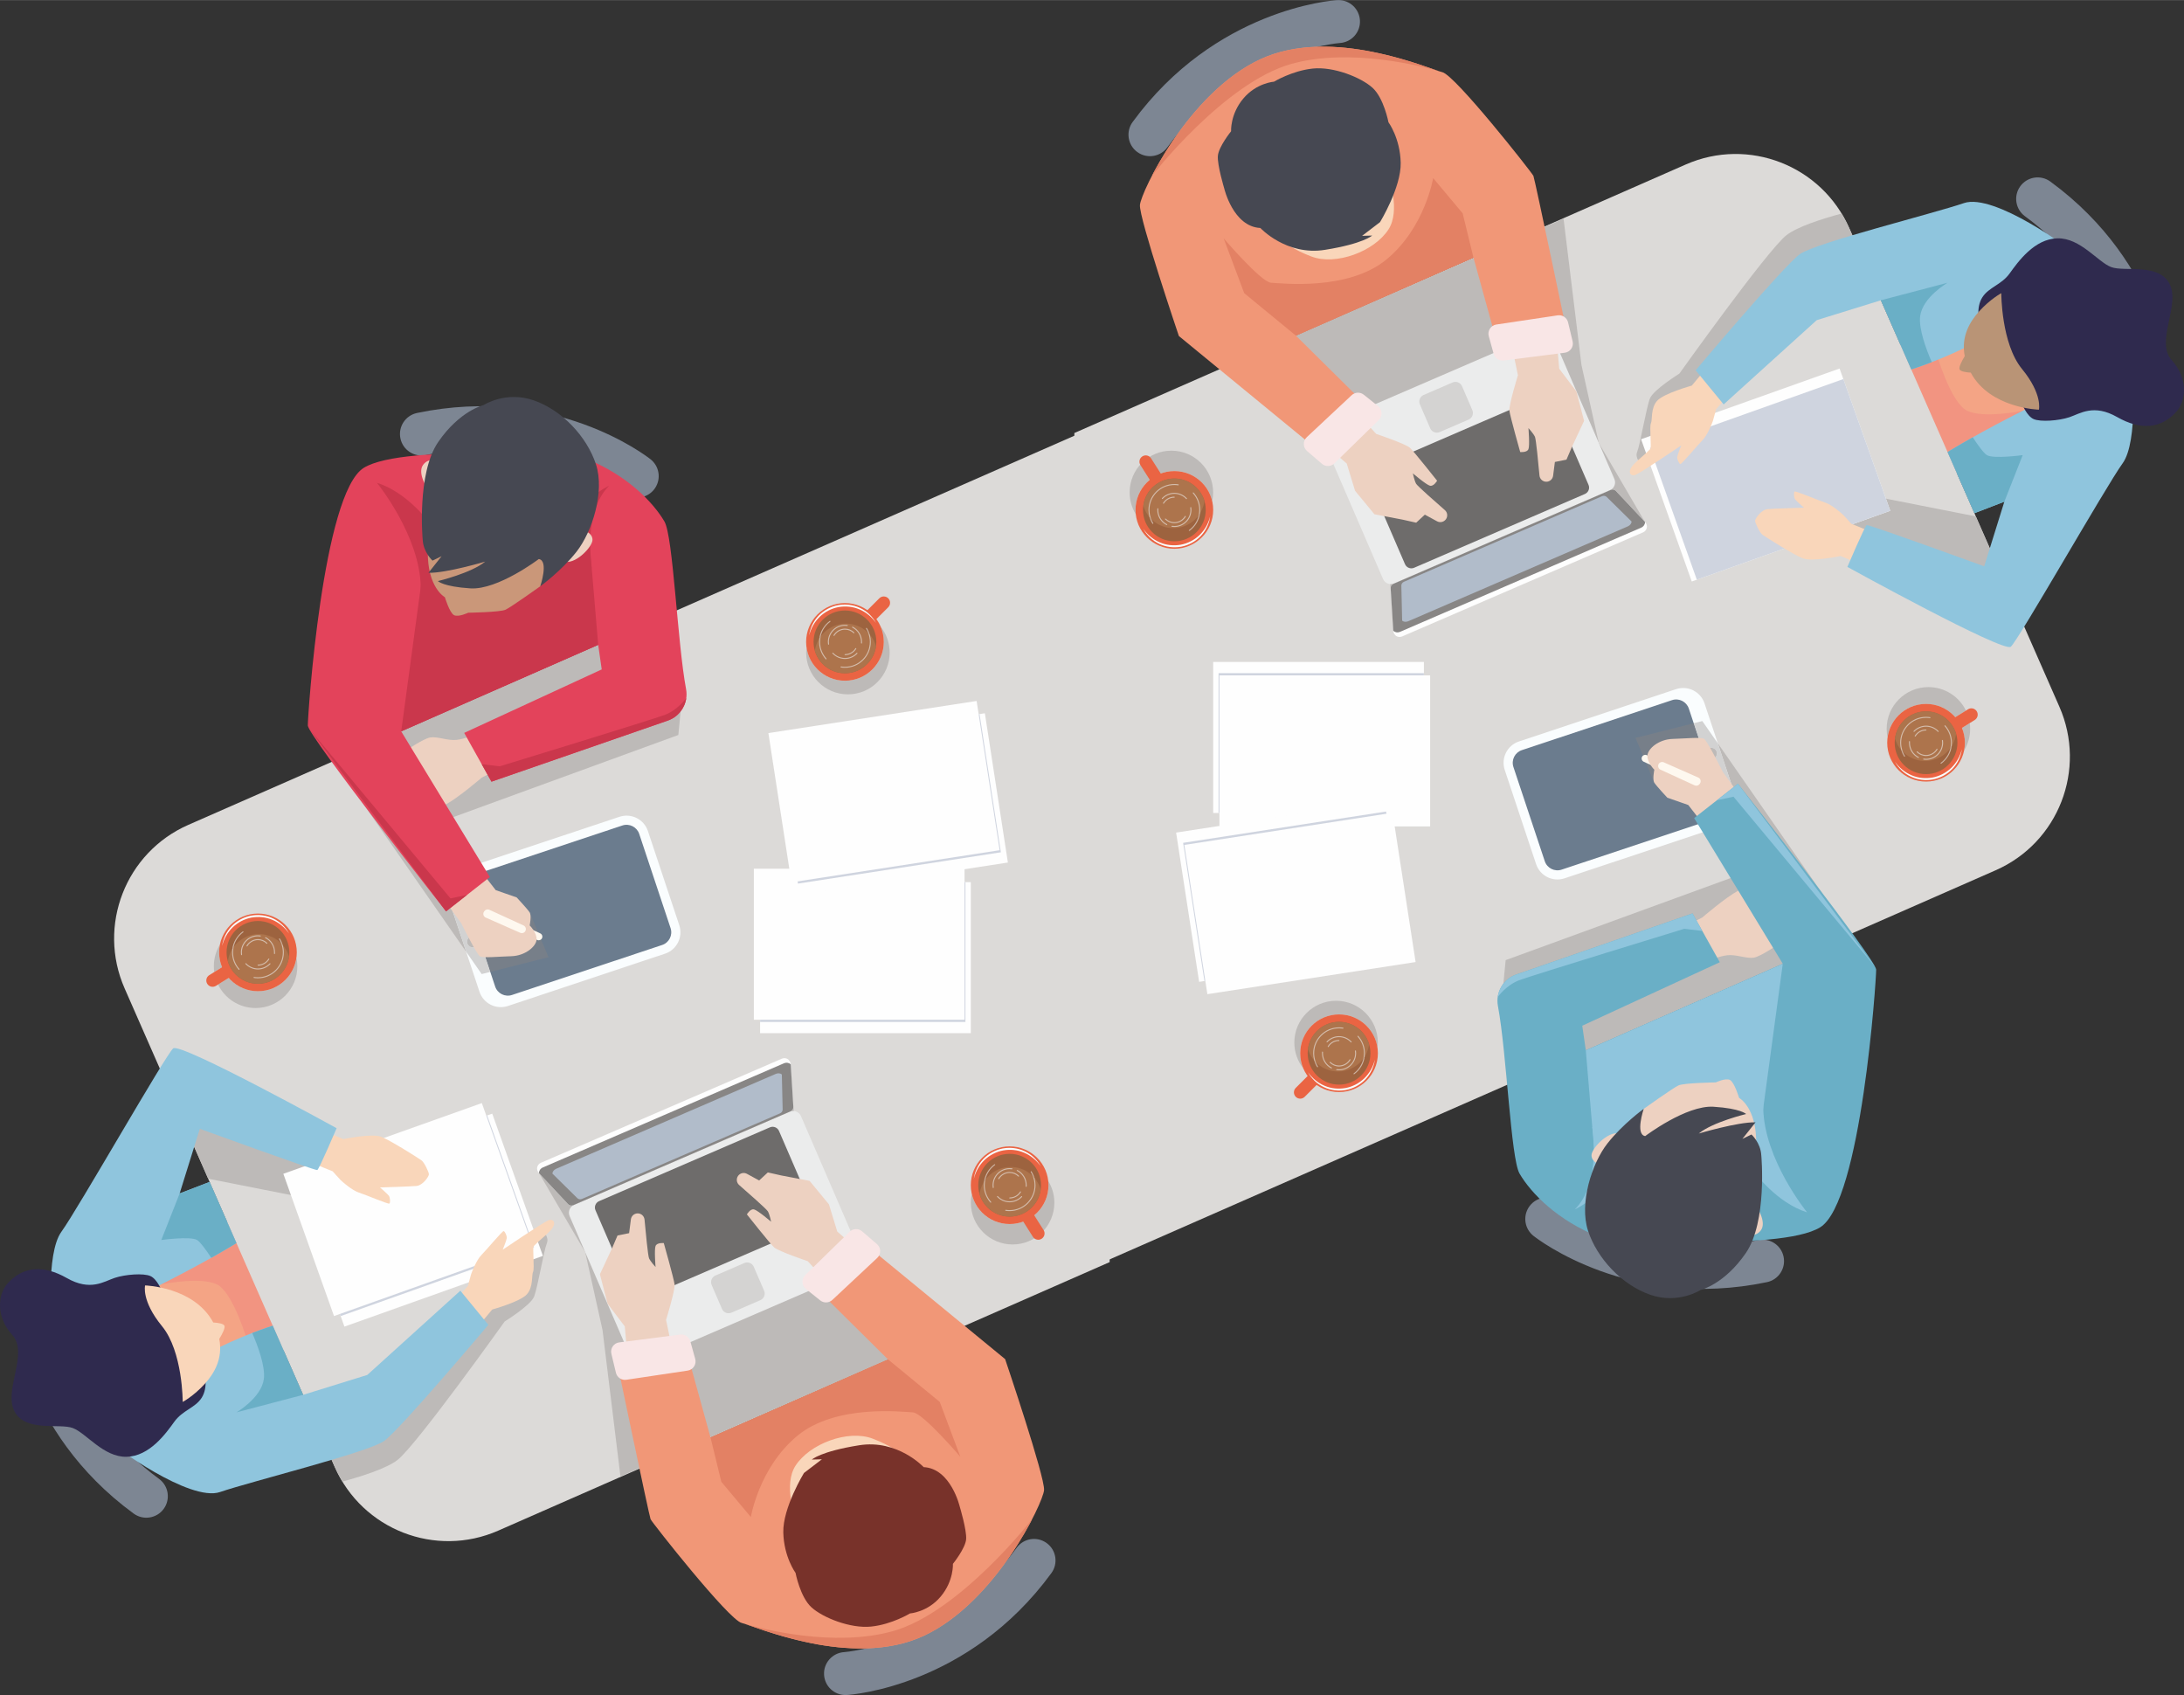 <?xml version="1.0" encoding="UTF-8"?>
<!DOCTYPE svg PUBLIC "-//W3C//DTD SVG 1.1//EN" "http://www.w3.org/Graphics/SVG/1.1/DTD/svg11.dtd">
<!-- Creator: CorelDRAW -->
<svg xmlns="http://www.w3.org/2000/svg" xml:space="preserve" width="1938px" height="1504px" style="shape-rendering:geometricPrecision; text-rendering:geometricPrecision; image-rendering:optimizeQuality; fill-rule:evenodd; clip-rule:evenodd"
viewBox="0 0 1938 1503.86"
 xmlns:xlink="http://www.w3.org/1999/xlink">
 <rect x="0" y="0" width="1938" height="1503.86" fill="#333333" stroke="none"/>
 <defs>
  <style type="text/css">
   <![CDATA[
    .fil25 {fill:#2F2A4E;fill-rule:nonzero}
    .fil24 {fill:#464852;fill-rule:nonzero}
    .fil26 {fill:#6AAFC6;fill-rule:nonzero}
    .fil14 {fill:#6B7C8E;fill-rule:nonzero}
    .fil6 {fill:#6E6C6B;fill-rule:nonzero}
    .fil16 {fill:#777F89;fill-rule:nonzero}
    .fil27 {fill:#78322A;fill-rule:nonzero}
    .fil0 {fill:#7D8693;fill-rule:nonzero}
    .fil9 {fill:#888685;fill-rule:nonzero}
    .fil19 {fill:#8FC5DD;fill-rule:nonzero}
    .fil30 {fill:#9D633F;fill-rule:nonzero}
    .fil31 {fill:#AD744C;fill-rule:nonzero}
    .fil10 {fill:#B1BCCA;fill-rule:nonzero}
    .fil4 {fill:#BDBAB8;fill-rule:nonzero}
    .fil22 {fill:#CA374C;fill-rule:nonzero}
    .fil32 {fill:#CEB5A4;fill-rule:nonzero}
    .fil12 {fill:#CFD4DF;fill-rule:nonzero}
    .fil17 {fill:#D2D2D2;fill-rule:nonzero}
    .fil33 {fill:#D4BDAC;fill-rule:nonzero}
    .fil7 {fill:#D4D3D2;fill-rule:nonzero}
    .fil3 {fill:#DCDAD8;fill-rule:nonzero}
    .fil21 {fill:#E3435B;fill-rule:nonzero}
    .fil28 {fill:#E38164;fill-rule:nonzero}
    .fil29 {fill:#EA6443;fill-rule:nonzero}
    .fil5 {fill:#EBECEC;fill-rule:nonzero}
    .fil11 {fill:#EDD1C1;fill-rule:nonzero}
    .fil20 {fill:#F19777;fill-rule:nonzero}
    .fil2 {fill:#F29481;fill-rule:nonzero}
    .fil1 {fill:#F4A485;fill-rule:nonzero}
    .fil13 {fill:#F9D6BA;fill-rule:nonzero}
    .fil34 {fill:#F9E6E6;fill-rule:nonzero}
    .fil15 {fill:#FAFDFE;fill-rule:nonzero}
    .fil18 {fill:#FEF8EF;fill-rule:nonzero}
    .fil8 {fill:#FEFEFE;fill-rule:nonzero}
    .fil35 {fill:#B99476;fill-rule:nonzero}
    .fil23 {fill:#CA9779;fill-rule:nonzero}
   ]]>
  </style>
 </defs>
 <g id="Layer_x0020_1">
  <path class="fil0" d="M750.262 1503.86c-9.993,0 -18.385,-7.776 -19.015,-17.881 -0.653,-10.489 7.309,-19.526 17.79,-20.21 0.546,-0.041 23.284,-1.808 53.323,-14.08 40.09,-16.381 73.672,-42.799 99.807,-78.522 6.217,-8.496 18.151,-10.346 26.647,-4.125 8.501,6.217 10.346,18.146 4.129,26.642 -73.387,100.306 -177.102,107.866 -181.481,108.14 -0.405,0.021 -0.804,0.034 -1.2,0.034z"/>
  <path class="fil0" d="M10.427 1160.15c0,-9.988 7.776,-18.384 17.879,-19.009 10.492,-0.659 19.531,7.3 20.215,17.784 0.041,0.546 1.804,23.284 14.076,53.324 16.379,40.09 42.797,73.671 78.521,99.807 8.501,6.217 10.346,18.151 4.129,26.651 -6.217,8.496 -18.151,10.342 -26.647,4.126 -100.306,-73.388 -107.865,-177.098 -108.136,-181.482 -0.025,-0.404 -0.037,-0.8 -0.037,-1.2z"/>
  <path class="fil0" d="M578.219 408.225c7.421,6.683 8.455,18.08 2.158,26.009 -6.538,8.234 -18.497,9.622 -26.743,3.117 -0.433,-0.338 -18.509,-14.243 -49.045,-25.226 -40.753,-14.659 -83.384,-17.505 -126.708,-8.451 -10.308,2.151 -20.413,-4.458 -22.564,-14.767 -2.153,-10.309 4.455,-20.41 14.764,-22.564 121.662,-25.414 203.779,38.377 207.216,41.102l0.921 0.78z"/>
  <polygon class="fil1" points="107.783,1144.23 217.618,1086.62 258.984,1195.46 150.156,1233.86 "/>
  <path class="fil2" d="M143.134 1139.48c0,0 34.561,-7.125 49.257,0 14.701,7.121 27.26,50.815 27.26,50.815l72.446 5.168 -65.546 -123.141 -67.924 32.176 -15.493 34.982z"/>
  <path class="fil3" d="M167.124 731.789c-55.678,24.451 -80.993,89.41 -56.545,145.088l186.448 424.571c24.451,55.673 89.41,80.992 145.083,56.54l542.549 -238.252 0 -746.955 -817.535 359.008z"/>
  <path class="fil4" d="M898.545 1104.08c-20.459,0 -37.047,-16.588 -37.047,-37.047 0,-2.68 0.287,-5.293 0.824,-7.813 3.505,15.322 17.213,26.748 33.594,26.748 19.035,0 34.464,-15.426 34.464,-34.456 0,-1.279 -0.071,-2.542 -0.208,-3.784 3.442,5.621 5.425,12.235 5.425,19.306 0,20.459 -16.592,37.047 -37.052,37.047z"/>
  <path class="fil4" d="M752.407 615.987c-20.459,0 -37.047,-16.585 -37.047,-37.049 0,-1.587 0.1,-3.15 0.292,-4.683 2.346,16.751 16.735,29.644 34.131,29.644 19.026,0 34.456,-15.426 34.456,-34.461 0,-4.746 -0.958,-9.271 -2.695,-13.389 4.959,6.3 7.913,14.251 7.913,22.889 0,20.464 -16.585,37.049 -37.049,37.049z"/>
  <path class="fil4" d="M226.806 894.303c-14.646,0 -27.31,-8.501 -33.322,-20.838l9.454 -5.872c6.317,7.23 15.606,11.796 25.96,11.796 17.464,0 31.894,-12.988 34.156,-29.831 0.521,2.483 0.801,5.059 0.801,7.697 0,20.459 -16.588,37.047 -37.049,37.047zm-36.698 -31.927c-0.234,-1.67 -0.354,-3.383 -0.354,-5.12 0,-7.042 1.967,-13.623 5.376,-19.231 -0.45,2.234 -0.692,4.542 -0.692,6.905 0,4.654 0.926,9.096 2.596,13.146l-6.925 4.299z"/>
  <path class="fil4" d="M303.832 1314.46c-2.509,-4.134 -4.804,-8.463 -6.805,-13.013l0 0 -21.509 -48.974 23.189 5.35 148.313 -128.698 35.348 -36.149c0,0 5.163,4.762 2.784,10.326 -2.384,5.562 -8.138,39.365 -11.218,47.09 -3.083,7.73 -26.123,22.031 -26.123,22.031 0,0 -77.855,109.235 -94.938,122.74 -9.51,7.522 -31.452,14.546 -49.041,19.297z"/>
  <path class="fil4" d="M345.588 1073.22c-10.972,0 -39.986,-3.612 -39.986,-3.612l-120.861 -23.856 -21.047 -47.932 3.671 -12.154 72.013 15.688 115.878 33.248 20.656 8.725 -1.587 12.314 -12.351 5.562c0,0 -5.921,11.138 -13.867,11.922 -0.663,0.067 -1.513,0.096 -2.517,0.096z"/>
  <path class="fil4" d="M550.558 1309.86l-15.888 -129.766 -15.359 -69.121 -42.752 -73.217 223.517 -97.264c0,0 1.609,2.596 1.696,4.842 0.092,2.247 2.217,36.615 2.217,36.615l8.071 74.947 42.673 69.083 65.087 66.136 -269.262 117.745z"/>
  <path class="fil5" d="M700.784 986.283l-191.357 82.668c-3.851,1.667 -5.621,6.134 -3.959,9.983l54.537 126.246c1.662,3.849 6.134,5.621 9.98,3.958l191.357 -82.663c3.851,-1.663 5.626,-6.134 3.958,-9.984l-54.532 -126.245c-1.667,-3.849 -6.133,-5.621 -9.983,-3.963z"/>
  <path class="fil6" d="M683.174 1000.17l-151.567 65.475c-3.117,1.35 -4.55,4.976 -3.205,8.092l32.773 75.871c1.347,3.117 4.972,4.555 8.092,3.205l151.563 -65.475c3.121,-1.345 4.555,-4.967 3.208,-8.087l-32.773 -75.868c-1.35,-3.121 -4.97,-4.558 -8.092,-3.213z"/>
  <path class="fil7" d="M660.478 1120.56l-25.66 11.084c-3.234,1.396 -4.729,5.159 -3.33,8.392l9.167 21.23c1.4,3.234 5.158,4.726 8.396,3.325l25.661 -11.083c3.241,-1.401 4.729,-5.155 3.329,-8.392l-9.167 -21.227c-1.4,-3.238 -5.155,-4.729 -8.396,-3.33z"/>
  <path class="fil8" d="M693.813 939.239l-106.931 46.19 -106.931 46.194c-3.567,1.541 -4.529,6.159 -1.866,8.992l25.993 27.697c1.184,1.259 3.03,1.642 4.609,0.954l96.423 -41.648 96.418 -41.653c1.583,-0.683 2.567,-2.291 2.463,-4.012l-2.346 -37.911c-0.239,-3.879 -4.259,-6.346 -7.83,-4.804z"/>
  <path class="fil9" d="M703.989 981.954l-2.338 -37.731c-1.467,-1.358 -3.821,-1.833 -6.059,-0.867l-106.931 46.194 -106.93 46.194c-2.234,0.966 -3.505,3 -3.526,5.005l25.872 27.564c1.184,1.259 3.03,1.642 4.609,0.954l96.423 -41.648 96.418 -41.653c1.583,-0.683 2.567,-2.291 2.463,-4.012z"/>
  <path class="fil10" d="M694.496 984.358l-0.721 -31.122c-1.266,-1.076 -3.355,-1.38 -5.392,-0.496l-97.438 42.09 -97.44 42.093c-2.038,0.88 -3.251,2.613 -3.338,4.268l22.165 21.855c1.016,1 2.649,1.25 4.095,0.625l87.86 -37.956 87.854 -37.949c1.446,-0.625 2.388,-1.991 2.354,-3.409z"/>
  <path class="fil11" d="M599.72 1212.67l-8.679 -41.669c0,0 8.175,-26.459 7.558,-31.502 -0.625,-5.041 -9.571,-36.644 -9.571,-36.644 0,0 -6.022,-0.641 -7.304,2.571 -1.287,3.216 0,18.684 0,18.684 0,0 -4.5,-4.863 -5.788,-7.759 -0.971,-2.188 -3.051,-23.901 -4.005,-34.322 -0.287,-3.137 -2.916,-5.529 -6.066,-5.529 -3.063,0 -5.646,2.275 -6.038,5.313l-1.571 12.238 -10.283 2.054 -4.822 11.251 -10.822 23.143 6.813 26.118 15.26 20.164 3.213 35.89 42.106 0z"/>
  <path class="fil11" d="M745.503 1150.39l-28.689 -31.443c0,0 -26.235,-8.872 -29.956,-12.33 -3.721,-3.454 -24.093,-29.214 -24.093,-29.214 0,0 3.005,-5.259 6.363,-4.418 3.359,0.842 15.139,10.942 15.139,10.942 0,0 -1.3,-6.496 -2.893,-9.23 -1.204,-2.071 -17.584,-16.476 -25.472,-23.351 -2.379,-2.072 -2.775,-5.605 -0.933,-8.155 1.795,-2.484 5.155,-3.251 7.85,-1.784l10.83 5.896 7.692 -7.134 11.943 2.684 25.098 4.787 17.18 20.818 7.405 24.181 27.197 23.626 -24.659 34.123z"/>
  <polygon class="fil8" points="481.755,1114.23 305.628,1176.96 260.67,1050.73 436.798,988.004 "/>
  <polygon class="fil12" points="473.933,1106.48 432.302,989.6 260.67,1050.73 302.294,1167.61 "/>
  <polygon class="fil8" points="472.517,1104.87 296.39,1167.6 251.432,1041.37 427.559,978.641 "/>
  <path class="fil13" d="M282.651 1001.35l22.018 9.263c0,0 25.164,-5.292 33.477,-2.117 8.31,3.175 33.173,19.018 35.794,20.893 2.621,1.876 6.663,10.609 6.663,12.464 0,1.854 -5.326,9.797 -11.088,10.326 -5.759,0.529 -32.27,1.321 -32.27,1.321 0,0 6.739,5.829 7.863,7.417 1.121,1.584 1.347,6.088 0.45,6.884 -0.9,0.793 -21.343,-7.942 -27.185,-9.8 -5.842,-1.85 -14.601,-9.53 -16.176,-11.117 -1.571,-1.584 -6.963,-7.675 -6.963,-7.675l-24.264 -9.818 11.679 -28.039z"/>
  <path class="fil13" d="M421.468 1180.1l15.326 -18.318c0,0 24.793,-6.826 30.727,-13.459 5.929,-6.63 4.042,-17.122 5.513,-19.992 1.471,-2.867 -0.692,-21.402 0.579,-22.755 4.571,-4.871 11.013,-9.627 14.793,-13.789 6.676,-7.35 1.901,-10.667 -1.467,-9.304 -5.363,2.171 -40.836,26.252 -40.836,26.252 0,0 3.321,-8.263 3.592,-10.192 0.27,-1.925 -1.592,-6.03 -2.754,-6.326 -1.162,-0.291 -15.334,16.839 -19.676,21.161 -4.346,4.329 -8.613,15.163 -9.284,17.296 -0.671,2.134 -2.675,10.018 -2.675,10.018l-17.063 19.843 23.227 19.569z"/>
  <path class="fil14" d="M550.988 728.485l-139.442 46.419c-8.321,2.771 -12.822,11.763 -10.051,20.089l27.831 83.591c2.771,8.321 11.76,12.822 20.085,10.051l139.442 -46.419c8.321,-2.771 12.822,-11.763 10.051,-20.085l-27.831 -83.596c-2.771,-8.321 -11.763,-12.822 -20.085,-10.051z"/>
  <path class="fil15" d="M419.038 776.692c-6.188,2.058 -9.538,8.767 -7.479,14.95l27.831 83.593c2.059,6.183 8.758,9.543 14.947,7.479l133.233 -44.352c6.183,-2.059 9.538,-8.763 7.479,-14.951l-27.831 -83.593c-2.058,-6.183 -8.762,-9.538 -14.947,-7.479l-133.233 44.353zm171.094 69.379l-139.442 46.424c-10.43,3.471 -21.747,-2.192 -25.218,-12.626l-27.831 -83.596c-3.475,-10.434 2.188,-21.748 12.622,-25.218l139.441 -46.424c10.434,-3.476 21.751,2.188 25.223,12.621l27.831 83.596c3.475,10.434 -2.192,21.748 -12.626,25.223z"/>
  <path class="fil3" d="M424.16 833.874c0.862,2.596 -0.542,5.397 -3.134,6.264 -2.596,0.862 -5.397,-0.542 -6.263,-3.134 -0.863,-2.596 0.541,-5.4 3.134,-6.264 2.595,-0.862 5.4,0.542 6.263,3.134z"/>
  <path class="fil4" d="M413.663 844.396l-117.752 -169.16 282.033 -123.853 27.168 67.913 -3.18 32.756 -206.429 75.304 22.793 41.023 -8.033 2.675c-10.434,3.47 -16.097,14.784 -12.622,25.218l16.021 48.123z"/>
  <path class="fil16" d="M435.064 862.247l-23.505 -70.605c-2.059,-6.183 1.291,-12.893 7.479,-14.95l3.271 -1.088 13.456 24.218 34.252 9.655 16.722 39.727 -51.674 13.043z"/>
  <path class="fil17" d="M427.431 864.172l-13.768 -19.776 -16.021 -48.123c-3.475,-10.434 2.188,-21.748 12.622,-25.218l8.033 -2.675 4.012 7.225 -3.271 1.088c-6.188,2.058 -9.538,8.767 -7.479,14.95l23.505 70.605 -7.634 1.925zm-7.967 -33.686c-0.516,0 -1.045,0.084 -1.566,0.254 -2.593,0.863 -3.997,3.668 -3.134,6.264 0.696,2.075 2.625,3.388 4.7,3.388 0.516,0 1.045,-0.084 1.563,-0.254 2.591,-0.867 3.996,-3.668 3.134,-6.264 -0.687,-2.075 -2.621,-3.388 -4.696,-3.388z"/>
  <path class="fil4" d="M419.464 840.392c-2.075,0 -4.004,-1.312 -4.7,-3.388 -0.863,-2.596 0.541,-5.4 3.134,-6.264 0.521,-0.17 1.05,-0.254 1.566,-0.254 2.075,0 4.009,1.312 4.696,3.388 0.862,2.596 -0.542,5.397 -3.134,6.264 -0.517,0.17 -1.047,0.254 -1.563,0.254z"/>
  <path class="fil18" d="M479.401 828.066l-27.248 -12.51c-1.37,-0.628 -2.995,-0.216 -3.904,0.987l-0.275 0.363c-1.246,1.65 -0.621,4.034 1.271,4.871l27.518 12.147c1.543,0.679 3.346,0.054 4.139,-1.434 0.866,-1.629 0.178,-3.655 -1.5,-4.425z"/>
  <path class="fil11" d="M420.801 652.052c0,0 -8.013,3.366 -15.53,4.334 -7.512,0.963 -17.047,-3.18 -23.401,-2.167 -6.354,1.012 -22.243,12.134 -22.243,12.134l-6.092 14.83 -3.708 24.364 27.277 11.122c0,0 7.016,3.142 18.4,-2.946 11.392,-6.092 31.927,-23.802 31.927,-23.802l13.755 -7.146 -20.385 -30.722z"/>
  <path class="fil11" d="M439.886 789.697l18.585 6.47c0,0 9.751,10.43 11.546,13.309 1.8,2.875 0,11.509 0,11.509 0,0 6.475,6.472 6.117,12.584 -0.363,6.117 -10.084,14.388 -22.31,14.747 -12.217,0.358 -25.168,1.8 -28.043,0 -2.875,-1.8 -16.547,-29.311 -16.547,-29.311l-19.417 -26.793 37.764 -18.344 12.305 15.826z"/>
  <path class="fil19" d="M46.163 1176.19c0,0 -6.058,-63.629 8.392,-83.488 14.447,-19.86 92.534,-157.122 99.139,-162.598 6.604,-5.471 145.012,70.825 145.012,70.825 0,0 -15.538,36.427 -17.155,37.14 -1.621,0.709 -104.243,-36.602 -104.243,-36.602l-17.885 57.345 26.561 -10.229 23.822 54.241c0,0 -28.235,17.764 -76.204,41.406 -47.97,23.639 -87.439,31.96 -87.439,31.96z"/>
  <path class="fil19" d="M99.549 1280.17c-0.638,1.642 68.871,52.775 95.717,43.562 26.84,-9.218 131.295,-35.14 145.526,-45.248 14.225,-10.105 92.564,-103.115 92.564,-103.115l-24.868 -30.264 -82.576 74.742 -56.965 17.651 -26.927 -61.309c0,0 -115.536,34.878 -142.471,103.981z"/>
  <path class="fil20" d="M545.621 1199.27l61.62 -8.183 23.238 84.183 157.539 -69.182 -54.645 -54.087 37.46 -45.624 121.078 99.411c0,0 35.486,104.701 34.552,116.269 -0.925,11.564 -42.957,99.523 -106.706,129.233 -63.754,29.713 -150.134,-8.725 -161.609,-11.405 -11.476,-2.684 -79.576,-89.138 -80.843,-92.013 -1.263,-2.883 -31.685,-148.601 -31.685,-148.601z"/>
  <path class="fil21" d="M608.796 611.37c-7.826,-41.769 -11.405,-135.458 -19.214,-148.759 -10.217,-17.396 -33.802,-41.79 -71.066,-56.316 0,0 -159.205,-13.75 -195.682,8.705 -36.477,22.455 -49.762,219.629 -49.682,228.605 0.079,8.976 122.636,164.955 122.636,164.955l38.89 -30.485 -78.659 -129.237 174.802 -76.758 3.134 21.788 -122.045 56.316 24.201 43.286 156.289 -54.128c11.671,-3.942 18.664,-15.863 16.397,-27.973z"/>
  <polygon class="fil22" points="414.48,793.909 399.746,797.039 274.122,646.147 395.787,808.56 "/>
  <path class="fil22" d="M608.966 619.295c-0.308,0.433 -7.671,10.605 -18.947,14.88 -11.521,4.37 -146.603,45.682 -146.603,45.682l-15.985 -1.917 8.679 15.53 156.289 -54.128c9.088,-3.071 15.313,-10.984 16.567,-20.047z"/>
  <path class="fil22" d="M356.018 648.839l25.056 -185.073c0,0 72.033,-7.413 92.159,0 20.127,7.417 50.208,20.863 50.208,20.863l7.379 87.452 -174.802 76.758z"/>
  <path class="fil22" d="M334.466 428.28c0,0 38.074,46.628 38.898,92.43 0.826,45.807 15.655,26.739 15.655,26.739l-7.946 -83.684c0,0 -19.598,-27.01 -46.608,-35.486z"/>
  <path class="fil22" d="M525.065 503.934c0,0 -8.4,-49.173 15.431,-73.004 0,0 -30.19,13.237 -39.19,47.665 -9.004,34.426 23.759,25.338 23.759,25.338z"/>
  <path class="fil23" d="M491.53 469.194c1.254,-0.458 -0.967,33.544 -0.967,33.544l-11.15 17.363c0,0 -25.939,18.53 -30.801,20.789 -4.863,2.255 -33.152,2.68 -33.152,2.68 0,0 -8.468,4.054 -12.467,2.204 -4.001,-1.854 -8.222,-15.952 -8.222,-15.952 0,0 -15.684,-8.467 -15.134,-40.906 0.55,-32.443 41.808,-46.632 41.808,-46.632l70.087 26.909z"/>
  <path class="fil11" d="M390.591 408.916c0,0 -9.622,-3.937 -15.105,3.409 -5.488,7.347 3.796,21.009 3.796,21.009l11.309 -24.418z"/>
  <path class="fil11" d="M518.544 470.782c0,0 7.139,2.004 7.21,8.021 0.079,6.017 -13.781,20.706 -23.406,19.61 -9.625,-1.088 16.196,-27.631 16.196,-27.631z"/>
  <path class="fil24" d="M375.077 478.732c0,0 -5.417,-58.698 13.746,-86.592 19.16,-27.89 40.14,-32.744 40.14,-32.744 0,0 19.889,-12.988 44.937,-4.158 25.052,8.825 46.865,32.114 54.925,56.657 8.054,24.539 -3.555,60.094 -17.119,77.396 -13.567,17.305 -32.293,30.81 -32.293,30.81 0,0 7.746,-22.752 -1.304,-24.173 0,0 -36.352,27.56 -60.62,26.035 -24.264,-1.525 -28.922,-6.459 -28.922,-6.459 0,0 29.647,-7.083 42.011,-17.309 0,0 -34.611,10.329 -50.395,9.954l11.666 -14.709 -8.046 3.9c0,0 -8.121,-7.221 -8.725,-18.609z"/>
  <path class="fil25" d="M181.607 1217.71c0,0 3.238,13.092 -2.591,22.3 -5.821,9.21 -16.946,11.063 -24.359,21.393 -7.418,10.326 -21.931,30.622 -42.349,31.068 -20.414,0.442 -35.773,-21.006 -47.691,-25.51 -11.917,-4.5 -42.373,3.975 -51.903,-15.093 -9.533,-19.068 12.972,-51.111 -1.853,-67.529 -14.831,-16.422 -12.672,-36.119 -4.238,-45.548 13.705,-15.339 31.777,-16.817 52.699,-4.901 20.917,11.918 32.839,3.046 42.373,-0.133 9.53,-3.179 25.685,-4.359 31.776,-1.645 6.092,2.705 10.218,13.4 10.218,13.4l37.918 72.197z"/>
  <path class="fil26" d="M185.984 1048.59l-26.561 10.229 -16.288 41.312c0,0 25.819,-3.575 31.782,0 2.775,1.667 7.883,8.729 12.546,15.797 14.472,-8.147 22.343,-13.097 22.343,-13.097l-23.822 -54.241z"/>
  <path class="fil26" d="M242.02 1176.19c0,0 -7.108,2.143 -18.209,6.426 4.817,11.089 11.892,29.832 10.291,41.044 -2.384,16.684 -24.297,29.397 -24.297,29.397l59.141 -15.558 -26.927 -61.309z"/>
  <path class="fil13" d="M705.639 1345.94c0,0 -10.547,-28.643 0.213,-45.477 12.538,-19.618 46.839,-32.443 68.599,-24.072 31.881,12.281 29.649,22.597 29.649,22.597l-98.46 46.953z"/>
  <path class="fil27" d="M819.6 1301.64c0,0 -23.044,-24.868 -57.308,-19.389 -34.268,5.471 -41.886,12.68 -41.886,12.68l8.91 -0.25 -15.914 12.167c0,0 -18.838,30.811 -18.334,52.704 0.5,21.888 10.863,35.897 10.863,35.897 0,0 4.042,21.431 14.172,30.615 10.125,9.184 34.514,18.942 52.919,17.043 18.41,-1.896 34.444,-11.651 34.444,-11.651 0,0 15.601,-1.05 27.297,-14.996 11.697,-13.956 10.818,-28.994 10.818,-28.994 0,0 11.137,-13.784 11.734,-21.926 0.595,-8.138 -5.629,-28.706 -5.629,-28.706 0,0 -7.834,-33.96 -32.085,-35.193z"/>
  <path class="fil28" d="M630.48 1275.27l9.592 39.361 26.214 31.309c0,0 7.151,-43.873 41.312,-72.154 34.164,-28.276 93.747,-21.125 102.489,-20.726 8.734,0.396 42.103,39.419 42.103,39.419l-18.273 -48.674 -45.898 -37.718 -157.539 69.182z"/>
  <path class="fil28" d="M915.88 1347.87c-0.005,0.004 -64.529,83.001 -124.07,99.435 -52.178,14.401 -115.545,-2.138 -130.424,-6.446 19.567,6.495 98.835,38.177 158.371,10.43 45.373,-21.148 79.747,-71.805 96.123,-103.419z"/>
  <path class="fil18" d="M464.55 821.032l-30.302 -13.909c-1.526,-0.7 -3.334,-0.246 -4.342,1.096l-0.305 0.404c-1.383,1.838 -0.696,4.487 1.413,5.417l30.607 13.505c1.712,0.754 3.716,0.063 4.596,-1.592 0.963,-1.817 0.2,-4.067 -1.667,-4.921z"/>
  <polygon class="fil8" points="674.495,916.608 861.46,916.608 861.46,782.61 674.495,782.61 "/>
  <polygon class="fil12" points="674.495,906.674 856.693,906.674 856.693,782.61 674.495,782.61 "/>
  <polygon class="fil8" points="668.936,904.691 855.897,904.691 855.897,770.691 668.936,770.691 "/>
  <polygon class="fil8" points="894.362,765.208 709.585,793.714 689.158,661.281 873.936,632.775 "/>
  <polygon class="fil12" points="888.137,756.12 869.223,633.5 689.158,661.281 708.072,783.896 "/>
  <polygon class="fil8" points="887.049,754.278 702.271,782.784 681.842,650.351 866.618,621.845 "/>
  <path class="fil29" d="M183.904 872.822c1.634,2.629 5.084,3.434 7.713,1.805l19.359 -12.025 -5.908 -9.513 -19.359 12.022c-2.629,1.632 -3.438,5.087 -1.805,7.712z"/>
  <path class="fil29" d="M263.359 844.93c0,19.03 -15.431,34.459 -34.461,34.459 -19.03,0 -34.461,-15.43 -34.461,-34.459 0,-19.031 15.431,-34.461 34.461,-34.461 19.03,0 34.461,15.43 34.461,34.461z"/>
  <path class="fil15" d="M197.126 839.233c0.399,-3.238 1.388,-6.401 2.775,-9.388 1.429,-2.967 3.317,-5.738 5.613,-8.142 4.601,-4.8 10.738,-8.122 17.31,-9.376 0.824,-0.129 1.654,-0.224 2.483,-0.338 0.826,-0.132 1.667,-0.099 2.496,-0.154 0.417,-0.013 0.834,-0.046 1.251,-0.038l1.254 0.046c0.833,0.008 1.658,0.12 2.491,0.208 3.305,0.422 6.554,1.35 9.551,2.784 2.995,1.424 5.788,3.284 8.171,5.562 2.367,2.296 4.433,4.892 5.967,7.767 -3.701,-5.358 -8.834,-9.596 -14.706,-12.063 -5.855,-2.537 -12.418,-3.134 -18.639,-2.033 -6.221,1.159 -12.055,4.209 -16.654,8.605 -4.559,4.449 -7.847,10.221 -9.363,16.559z"/>
  <path class="fil30" d="M256.75 844.93c0,15.38 -12.472,27.847 -27.852,27.847 -15.375,0 -27.847,-12.467 -27.847,-27.847 0,-15.381 12.472,-27.849 27.847,-27.849 15.38,0 27.852,12.467 27.852,27.849z"/>
  <path class="fil31" d="M202.201 852.838c3.404,11.526 14.067,19.939 26.697,19.939 14.105,0 25.755,-10.489 27.59,-24.089 -3.409,-11.526 -14.072,-19.943 -26.702,-19.943 -14.105,0 -25.752,10.488 -27.585,24.092z"/>
  <path class="fil32" d="M250.971 838.524c-0.471,-0.549 -0.963,-1.083 -1.475,-1.596 -0.517,-1.325 -1.162,-2.604 -1.934,-3.816l0.137 -0.613 0.613 0.138c1.167,1.837 2.059,3.821 2.659,5.887z"/>
  <path class="fil33" d="M228.898 867.906c-1.221,0 -2.446,-0.1 -3.646,-0.292l-0.366 -0.504 0.508 -0.367c1.15,0.184 2.329,0.275 3.505,0.275 12.18,0 22.093,-9.909 22.093,-22.088 0,-2.759 -0.513,-5.468 -1.495,-8.001 0.513,0.513 1.004,1.047 1.475,1.596 0.595,2.067 0.904,4.222 0.904,6.405 0,12.667 -10.308,22.976 -22.976,22.976z"/>
  <path class="fil32" d="M206.122 841.917c0.829,-6.205 4.184,-11.897 9.322,-15.614l0.621 0.1 -0.1 0.617c-4.405,3.188 -7.446,7.88 -8.618,13.092 -0.429,0.583 -0.837,1.188 -1.225,1.805z"/>
  <path class="fil33" d="M212.156 860.455l-0.33 -0.15c-3.805,-4.222 -5.905,-9.684 -5.905,-15.375 0,-1.013 0.071,-2.017 0.2,-3.013 0.387,-0.617 0.796,-1.221 1.225,-1.805 -0.353,1.567 -0.537,3.184 -0.537,4.818 0,5.475 2.017,10.72 5.68,14.784l-0.033 0.625 -0.3 0.117z"/>
  <path class="fil33" d="M214.347 847.5l-0.442 -0.379c-0.104,-0.721 -0.158,-1.459 -0.158,-2.191 0,-8.356 6.796,-15.151 15.151,-15.151 0.758,0 1.513,0.058 2.25,0.167l0.376 0.503 -0.504 0.376c-0.696,-0.104 -1.409,-0.158 -2.121,-0.158 -7.863,0 -14.263,6.401 -14.263,14.264 0,0.691 0.05,1.387 0.15,2.066l-0.379 0.501 -0.059 0.004z"/>
  <path class="fil33" d="M228.898 860.081c-4.23,0 -8.297,-1.788 -11.163,-4.905l0.03 -0.628 0.625 0.028c2.697,2.934 6.526,4.617 10.509,4.617 3.942,0 7.743,-1.654 10.434,-4.538l0.625 -0.02 0.02 0.625c-2.85,3.063 -6.891,4.822 -11.079,4.822z"/>
  <path class="fil33" d="M243.566 846.5l-0.033 -0.004 -0.413 -0.475 0.046 -1.091c0,-5.397 -2.992,-10.271 -7.809,-12.722l-0.191 -0.595 0.592 -0.193c5.117,2.601 8.292,7.78 8.292,13.51 0,0.391 -0.012,0.775 -0.046,1.158l-0.437 0.412z"/>
  <path class="fil33" d="M228.898 856.684l-0.445 -0.442 0.445 -0.445c3.846,0 7.326,-1.967 9.314,-5.259l0.608 -0.15 0.15 0.608c-2.151,3.562 -5.913,5.687 -10.072,5.687z"/>
  <path class="fil33" d="M219.123 839.675l-0.226 -0.058 -0.158 -0.608c2.105,-3.6 5.997,-5.834 10.159,-5.834 3.142,0 6.092,1.225 8.313,3.442l0 0.625 -0.625 0c-2.054,-2.051 -4.784,-3.18 -7.688,-3.18 -3.851,0 -7.446,2.067 -9.391,5.397l-0.384 0.216z"/>
  <path class="fil29" d="M788.19 530.774c-2.192,-2.188 -5.735,-2.188 -7.926,0l-16.113 16.117 7.917 7.922 16.122 -16.118c2.183,-2.188 2.183,-5.733 0,-7.921z"/>
  <path class="fil29" d="M784.239 569.438c0,19.035 -15.43,34.461 -34.456,34.461 -19.035,0 -34.464,-15.426 -34.464,-34.461 0,-19.03 15.43,-34.461 34.464,-34.461 19.026,0 34.456,15.431 34.456,34.461z"/>
  <path class="fil15" d="M718.006 563.746c0.4,-3.238 1.388,-6.404 2.779,-9.388 1.429,-2.971 3.313,-5.738 5.609,-8.147 4.599,-4.8 10.742,-8.121 17.309,-9.375 0.824,-0.13 1.654,-0.226 2.484,-0.338 0.824,-0.133 1.667,-0.096 2.496,-0.155 0.42,-0.012 0.833,-0.045 1.254,-0.037l1.25 0.045c0.833,0.009 1.662,0.122 2.488,0.213 3.308,0.417 6.559,1.347 9.551,2.784 3,1.421 5.791,3.279 8.18,5.559 2.366,2.296 4.429,4.892 5.963,7.767 -3.701,-5.359 -8.834,-9.597 -14.706,-12.068 -5.854,-2.534 -12.416,-3.129 -18.634,-2.029 -6.225,1.159 -12.055,4.205 -16.659,8.605 -4.558,4.451 -7.847,10.222 -9.363,16.564z"/>
  <path class="fil30" d="M777.627 569.438c0,15.38 -12.468,27.847 -27.844,27.847 -15.385,0 -27.852,-12.467 -27.852,-27.847 0,-15.38 12.467,-27.847 27.852,-27.847 15.375,0 27.844,12.467 27.844,27.847z"/>
  <path class="fil31" d="M723.081 577.347c3.404,11.526 14.068,19.938 26.702,19.938 14.105,0 25.752,-10.488 27.585,-24.089 -3.404,-11.526 -14.068,-19.938 -26.702,-19.938 -14.105,0 -25.752,10.488 -27.585,24.089z"/>
  <path class="fil32" d="M771.847 563.029c-0.471,-0.549 -0.963,-1.083 -1.472,-1.596 -0.516,-1.325 -1.162,-2.6 -1.934,-3.813l0.142 -0.612 0.608 0.137c1.167,1.838 2.055,3.818 2.655,5.883z"/>
  <path class="fil33" d="M749.783 592.414c-1.225,0 -2.45,-0.096 -3.646,-0.287l-0.371 -0.509 0.509 -0.366c1.149,0.183 2.333,0.275 3.508,0.275 12.18,0 22.089,-9.909 22.089,-22.089 0,-2.758 -0.513,-5.466 -1.497,-8.005 0.509,0.513 1,1.047 1.472,1.596 0.6,2.072 0.908,4.225 0.908,6.409 0,12.667 -10.306,22.976 -22.973,22.976z"/>
  <path class="fil32" d="M727.006 566.421c0.829,-6.205 4.184,-11.892 9.322,-15.609l0.62 0.1 -0.104 0.617c-4.405,3.192 -7.446,7.883 -8.617,13.092 -0.43,0.583 -0.837,1.184 -1.221,1.8z"/>
  <path class="fil33" d="M733.036 584.96l-0.325 -0.142c-3.809,-4.225 -5.905,-9.688 -5.905,-15.38 0,-1.012 0.071,-2.021 0.2,-3.017 0.384,-0.617 0.791,-1.217 1.221,-1.8 -0.354,1.566 -0.537,3.183 -0.537,4.817 0,5.476 2.016,10.726 5.676,14.785l-0.03 0.628 -0.3 0.109z"/>
  <path class="fil33" d="M735.227 572.013l-0.441 -0.379c-0.1,-0.725 -0.155,-1.462 -0.155,-2.196 0,-8.354 6.796,-15.146 15.151,-15.146 0.755,0 1.508,0.053 2.25,0.167l0.371 0.5 -0.504 0.374c-0.692,-0.104 -1.408,-0.158 -2.117,-0.158 -7.867,0 -14.267,6.401 -14.267,14.264 0,0.692 0.054,1.388 0.15,2.067l-0.376 0.504 -0.063 0.004z"/>
  <path class="fil33" d="M749.783 584.589c-4.233,0 -8.3,-1.787 -11.163,-4.909l0.025 -0.625 0.625 0.03c2.697,2.933 6.53,4.617 10.514,4.617 3.938,0 7.743,-1.655 10.43,-4.538l0.625 -0.021 0.025 0.625c-2.858,3.063 -6.896,4.822 -11.079,4.822z"/>
  <path class="fil33" d="M764.442 571.004l-0.03 0 -0.409 -0.475 0.043 -1.091c0,-5.396 -2.992,-10.271 -7.805,-12.718l-0.196 -0.6 0.592 -0.191c5.117,2.6 8.292,7.776 8.292,13.509 0,0.392 -0.012,0.775 -0.041,1.159l-0.445 0.408z"/>
  <path class="fil33" d="M749.783 581.197l-0.445 -0.445 0.445 -0.442c3.842,0 7.326,-1.971 9.309,-5.263l0.613 -0.15 0.15 0.608c-2.154,3.564 -5.918,5.692 -10.072,5.692z"/>
  <path class="fil33" d="M740.003 564.188l-0.221 -0.063 -0.162 -0.608c2.104,-3.595 5.996,-5.834 10.163,-5.834 3.137,0 6.092,1.225 8.308,3.442l0 0.63 -0.625 0c-2.054,-2.054 -4.784,-3.183 -7.684,-3.183 -3.854,0 -7.451,2.066 -9.396,5.396l-0.384 0.221z"/>
  <path class="fil29" d="M924.309 1099.02c2.609,-1.655 3.379,-5.117 1.726,-7.726l-12.218 -19.246 -9.454 6.004 12.213 19.242c1.662,2.613 5.122,3.384 7.733,1.726z"/>
  <path class="fil29" d="M930.38 1051.51c0,19.03 -15.43,34.456 -34.464,34.456 -19.03,0 -34.456,-15.426 -34.456,-34.456 0,-19.035 15.426,-34.461 34.456,-34.461 19.035,0 34.464,15.426 34.464,34.461z"/>
  <path class="fil15" d="M864.144 1045.81c0.4,-3.234 1.388,-6.401 2.775,-9.38 1.429,-2.972 3.317,-5.743 5.609,-8.147 4.599,-4.805 10.742,-8.125 17.314,-9.38 0.824,-0.13 1.658,-0.221 2.483,-0.333 0.826,-0.138 1.663,-0.1 2.496,-0.159 0.417,-0.012 0.837,-0.041 1.251,-0.033l1.254 0.043c0.833,0.008 1.658,0.124 2.491,0.211 3.308,0.417 6.554,1.347 9.551,2.784 2.995,1.421 5.788,3.284 8.175,5.563 2.364,2.291 4.426,4.891 5.964,7.766 -3.697,-5.358 -8.834,-9.596 -14.706,-12.067 -5.85,-2.534 -12.418,-3.134 -18.639,-2.029 -6.221,1.159 -12.05,4.204 -16.654,8.6 -4.559,4.451 -7.847,10.222 -9.363,16.56z"/>
  <path class="fil30" d="M923.763 1051.51c0,15.375 -12.463,27.843 -27.847,27.843 -15.375,0 -27.843,-12.467 -27.843,-27.843 0,-15.385 12.467,-27.849 27.843,-27.849 15.385,0 27.847,12.464 27.847,27.849z"/>
  <path class="fil31" d="M869.215 1059.41c3.409,11.529 14.071,19.938 26.702,19.938 14.105,0 25.755,-10.484 27.59,-24.089 -3.409,-11.526 -14.072,-19.938 -26.702,-19.938 -14.105,0 -25.752,10.484 -27.59,24.089z"/>
  <path class="fil32" d="M917.984 1045.1c-0.47,-0.55 -0.963,-1.083 -1.475,-1.596 -0.511,-1.325 -1.158,-2.604 -1.924,-3.818l0.132 -0.612 0.613 0.142c1.167,1.833 2.054,3.816 2.654,5.883z"/>
  <path class="fil33" d="M895.916 1074.48c-1.22,0 -2.446,-0.096 -3.646,-0.287l-0.366 -0.504 0.504 -0.371c1.158,0.183 2.333,0.279 3.508,0.279 12.18,0 22.089,-9.909 22.089,-22.088 0,-2.763 -0.513,-5.471 -1.497,-8.005 0.513,0.513 1.005,1.045 1.475,1.596 0.6,2.067 0.908,4.225 0.908,6.409 0,12.667 -10.308,22.971 -22.976,22.971z"/>
  <path class="fil32" d="M873.144 1048.49c0.824,-6.205 4.179,-11.893 9.321,-15.61l0.618 0.097 -0.097 0.62c-4.408,3.188 -7.45,7.876 -8.621,13.084 -0.429,0.588 -0.837,1.192 -1.22,1.81z"/>
  <path class="fil33" d="M879.178 1067.03l-0.333 -0.146c-3.805,-4.225 -5.9,-9.683 -5.9,-15.375 0,-1.017 0.066,-2.021 0.2,-3.017 0.383,-0.618 0.791,-1.221 1.22,-1.81 -0.353,1.571 -0.537,3.188 -0.537,4.826 0,5.471 2.017,10.722 5.68,14.784l-0.033 0.625 -0.296 0.113z"/>
  <path class="fil33" d="M881.365 1054.08l-0.442 -0.379c-0.104,-0.725 -0.158,-1.462 -0.158,-2.191 0,-8.356 6.796,-15.151 15.151,-15.151 0.758,0 1.513,0.058 2.25,0.167l0.376 0.504 -0.504 0.371c-0.696,-0.1 -1.409,-0.155 -2.121,-0.155 -7.867,0 -14.263,6.396 -14.263,14.264 0,0.691 0.05,1.383 0.145,2.062l-0.371 0.504 -0.063 0.004z"/>
  <path class="fil33" d="M895.916 1066.66c-4.23,0 -8.297,-1.792 -11.163,-4.909l0.03 -0.63 0.63 0.03c2.692,2.933 6.521,4.621 10.504,4.621 3.942,0 7.746,-1.654 10.434,-4.538l0.625 -0.02 0.021 0.62c-2.855,3.067 -6.892,4.826 -11.081,4.826z"/>
  <path class="fil33" d="M910.584 1053.07l-0.033 0 -0.413 -0.48 0.043 -1.087c0,-5.397 -2.992,-10.271 -7.805,-12.722l-0.191 -0.595 0.595 -0.191c5.113,2.6 8.288,7.774 8.288,13.509 0,0.387 -0.012,0.775 -0.046,1.154l-0.437 0.412z"/>
  <path class="fil33" d="M895.916 1063.26l-0.442 -0.441 0.442 -0.446c3.846,0 7.326,-1.963 9.317,-5.262l0.605 -0.151 0.15 0.609c-2.146,3.562 -5.913,5.691 -10.072,5.691z"/>
  <path class="fil33" d="M886.141 1046.25l-0.221 -0.063 -0.158 -0.604c2.1,-3.597 5.992,-5.839 10.155,-5.839 3.142,0 6.092,1.225 8.313,3.447l0 0.625 -0.625 0c-2.054,-2.051 -4.784,-3.183 -7.688,-3.183 -3.851,0 -7.446,2.066 -9.391,5.396l-0.384 0.221z"/>
  <path class="fil13" d="M199.142 1176.19c-0.778,-1.863 -5.4,-2.608 -9.901,-2.892 -17.126,-31.756 -60.487,-32.865 -60.487,-32.865 0,0 -3.463,13.601 15.017,36.152 18.484,22.552 18.364,67.217 18.364,67.217 0,0 9.726,-5.201 19.564,-16.026 8.217,-9.038 16.31,-22.33 12.868,-39.856 2.729,-4.513 5.417,-9.746 4.575,-11.73z"/>
  <path class="fil34" d="M616.916 1205.64l-4.334 -15.609c-1.095,-3.951 -4.924,-6.496 -8.992,-5.98l-54.107 6.909c-4.866,0.621 -8.121,5.334 -6.975,10.105l4.037 16.839c1,4.159 5.013,6.867 9.238,6.233l54.407 -8.134c4.901,-0.729 8.051,-5.583 6.726,-10.362z"/>
  <path class="fil34" d="M715.152 1143.58l12.65 10.121c3.205,2.563 7.8,2.384 10.792,-0.412l39.831 -37.268c3.584,-3.351 3.463,-9.08 -0.259,-12.276l-13.13 -11.292c-3.241,-2.789 -8.079,-2.638 -11.142,0.353l-39.352 38.437c-3.547,3.462 -3.259,9.241 0.608,12.337z"/>
  <path class="fil0" d="M1187.74 0c9.993,0 18.385,7.776 19.015,17.881 0.653,10.489 -7.309,19.526 -17.79,20.21 -0.546,0.041 -23.284,1.808 -53.323,14.08 -40.09,16.381 -73.672,42.799 -99.807,78.522 -6.217,8.496 -18.151,10.346 -26.647,4.125 -8.501,-6.217 -10.346,-18.146 -4.129,-26.642 73.387,-100.306 177.102,-107.866 181.481,-108.14 0.405,-0.021 0.804,-0.034 1.2,-0.034z"/>
  <path class="fil0" d="M1927.57 343.704c0,9.988 -7.776,18.384 -17.879,19.009 -10.492,0.659 -19.531,-7.3 -20.215,-17.784 -0.041,-0.546 -1.804,-23.284 -14.076,-53.324 -16.379,-40.09 -42.797,-73.671 -78.521,-99.807 -8.501,-6.217 -10.346,-18.151 -4.129,-26.651 6.217,-8.496 18.151,-10.342 26.647,-4.126 100.306,73.388 107.865,177.098 108.136,181.482 0.025,0.404 0.037,0.8 0.037,1.2z"/>
  <path class="fil0" d="M1359.78 1095.63c-7.421,-6.683 -8.455,-18.08 -2.158,-26.009 6.538,-8.234 18.497,-9.622 26.743,-3.117 0.433,0.338 18.509,14.243 49.045,25.226 40.753,14.659 83.384,17.505 126.708,8.451 10.308,-2.151 20.413,4.458 22.564,14.767 2.153,10.309 -4.455,20.41 -14.764,22.564 -121.662,25.414 -203.779,-38.377 -207.216,-41.102l-0.921 -0.78z"/>
  <polygon class="fil1" points="1830.22,359.622 1720.38,417.233 1679.02,308.393 1787.84,269.996 "/>
  <path class="fil2" d="M1794.87 364.376c0,0 -34.561,7.125 -49.257,0 -14.701,-7.121 -27.26,-50.815 -27.26,-50.815l-72.446 -5.168 65.546 123.141 67.924 -32.176 15.493 -34.982z"/>
  <path class="fil3" d="M1770.88 772.067c55.678,-24.451 80.993,-89.41 56.545,-145.088l-186.448 -424.571c-24.451,-55.673 -89.41,-80.992 -145.083,-56.54l-542.549 238.252 0 746.955 817.535 -359.008z"/>
  <path class="fil4" d="M1039.45 399.778c20.459,0 37.047,16.588 37.047,37.047 0,2.68 -0.287,5.293 -0.824,7.813 -3.505,-15.322 -17.213,-26.748 -33.594,-26.748 -19.035,0 -34.464,15.426 -34.464,34.456 0,1.279 0.071,2.542 0.208,3.784 -3.442,-5.621 -5.425,-12.235 -5.425,-19.306 0,-20.459 16.592,-37.047 37.052,-37.047z"/>
  <path class="fil4" d="M1185.59 887.869c20.459,0 37.047,16.585 37.047,37.049 0,1.587 -0.1,3.15 -0.292,4.683 -2.346,-16.751 -16.735,-29.644 -34.131,-29.644 -19.026,0 -34.456,15.426 -34.456,34.461 0,4.746 0.958,9.271 2.695,13.389 -4.959,-6.3 -7.913,-14.251 -7.913,-22.889 0,-20.464 16.585,-37.049 37.049,-37.049z"/>
  <path class="fil4" d="M1711.19 609.553c14.646,0 27.31,8.501 33.322,20.838l-9.454 5.872c-6.317,-7.23 -15.606,-11.796 -25.96,-11.796 -17.464,0 -31.894,12.988 -34.156,29.831 -0.521,-2.483 -0.801,-5.059 -0.801,-7.697 0,-20.459 16.588,-37.047 37.049,-37.047zm36.698 31.927c0.234,1.67 0.354,3.383 0.354,5.12 0,7.042 -1.967,13.623 -5.376,19.231 0.45,-2.234 0.692,-4.542 0.692,-6.905 0,-4.654 -0.926,-9.096 -2.596,-13.146l6.925 -4.299z"/>
  <path class="fil4" d="M1634.17 189.395c2.509,4.134 4.804,8.463 6.805,13.013l0 0 21.509 48.974 -23.189 -5.35 -148.313 128.698 -35.348 36.149c0,0 -5.163,-4.762 -2.784,-10.326 2.384,-5.562 8.138,-39.365 11.218,-47.09 3.083,-7.73 26.123,-22.031 26.123,-22.031 0,0 77.855,-109.235 94.938,-122.74 9.51,-7.522 31.452,-14.546 49.041,-19.297z"/>
  <path class="fil4" d="M1592.41 430.639c10.972,0 39.986,3.612 39.986,3.612l120.861 23.856 21.047 47.932 -3.671 12.154 -72.013 -15.688 -115.878 -33.248 -20.656 -8.725 1.587 -12.314 12.351 -5.562c0,0 5.921,-11.138 13.867,-11.922 0.663,-0.067 1.513,-0.096 2.517,-0.096z"/>
  <path class="fil4" d="M1387.44 193.991l15.888 129.766 15.359 69.121 42.752 73.217 -223.517 97.264c0,0 -1.609,-2.596 -1.696,-4.842 -0.092,-2.247 -2.217,-36.615 -2.217,-36.615l-8.071 -74.947 -42.673 -69.083 -65.087 -66.136 269.262 -117.745z"/>
  <path class="fil5" d="M1237.22 517.573l191.357 -82.668c3.851,-1.667 5.621,-6.134 3.959,-9.983l-54.537 -126.246c-1.662,-3.849 -6.134,-5.621 -9.98,-3.958l-191.357 82.663c-3.851,1.663 -5.626,6.134 -3.958,9.984l54.532 126.245c1.667,3.849 6.133,5.621 9.983,3.963z"/>
  <path class="fil6" d="M1254.83 503.685l151.567 -65.475c3.117,-1.35 4.55,-4.976 3.205,-8.092l-32.773 -75.871c-1.347,-3.117 -4.972,-4.555 -8.092,-3.205l-151.563 65.475c-3.121,1.345 -4.555,4.967 -3.208,8.087l32.773 75.868c1.35,3.121 4.97,4.558 8.092,3.213z"/>
  <path class="fil7" d="M1277.52 383.298l25.66 -11.084c3.234,-1.396 4.729,-5.159 3.33,-8.392l-9.167 -21.23c-1.4,-3.234 -5.158,-4.726 -8.396,-3.325l-25.661 11.083c-3.241,1.401 -4.729,5.155 -3.329,8.392l9.167 21.227c1.4,3.238 5.155,4.729 8.396,3.33z"/>
  <path class="fil8" d="M1244.19 564.616l106.931 -46.19 106.931 -46.194c3.567,-1.541 4.529,-6.159 1.866,-8.992l-25.993 -27.697c-1.184,-1.259 -3.03,-1.642 -4.609,-0.954l-96.423 41.648 -96.418 41.653c-1.583,0.683 -2.567,2.291 -2.463,4.012l2.346 37.911c0.239,3.879 4.259,6.346 7.83,4.804z"/>
  <path class="fil9" d="M1234.01 521.902l2.338 37.731c1.467,1.358 3.821,1.833 6.059,0.867l106.931 -46.194 106.93 -46.194c2.234,-0.966 3.505,-3 3.526,-5.005l-25.872 -27.564c-1.184,-1.259 -3.03,-1.642 -4.609,-0.954l-96.423 41.648 -96.418 41.653c-1.583,0.683 -2.567,2.291 -2.463,4.012z"/>
  <path class="fil10" d="M1243.5 519.498l0.721 31.122c1.266,1.076 3.355,1.38 5.392,0.496l97.438 -42.09 97.44 -42.093c2.038,-0.88 3.251,-2.613 3.338,-4.268l-22.165 -21.855c-1.016,-1 -2.649,-1.25 -4.095,-0.625l-87.86 37.956 -87.854 37.949c-1.446,0.625 -2.388,1.991 -2.354,3.409z"/>
  <path class="fil11" d="M1338.28 291.188l8.679 41.669c0,0 -8.175,26.459 -7.558,31.502 0.625,5.041 9.571,36.644 9.571,36.644 0,0 6.022,0.641 7.304,-2.571 1.287,-3.216 0,-18.684 0,-18.684 0,0 4.5,4.863 5.788,7.759 0.971,2.188 3.051,23.901 4.005,34.322 0.287,3.137 2.916,5.529 6.066,5.529 3.063,0 5.646,-2.275 6.038,-5.313l1.571 -12.238 10.283 -2.054 4.822 -11.251 10.822 -23.143 -6.813 -26.118 -15.26 -20.164 -3.213 -35.89 -42.106 0z"/>
  <path class="fil11" d="M1192.5 353.463l28.689 31.443c0,0 26.235,8.872 29.956,12.33 3.721,3.454 24.093,29.214 24.093,29.214 0,0 -3.005,5.259 -6.363,4.418 -3.359,-0.842 -15.139,-10.942 -15.139,-10.942 0,0 1.3,6.496 2.893,9.23 1.204,2.071 17.584,16.476 25.472,23.351 2.379,2.072 2.775,5.605 0.933,8.155 -1.795,2.484 -5.155,3.251 -7.85,1.784l-10.83 -5.896 -7.692 7.134 -11.943 -2.684 -25.098 -4.787 -17.18 -20.818 -7.405 -24.181 -27.197 -23.626 24.659 -34.123z"/>
  <polygon class="fil8" points="1456.25,389.624 1632.37,326.895 1677.33,453.123 1501.2,515.852 "/>
  <polygon class="fil12" points="1464.07,397.378 1505.7,514.256 1677.33,453.123 1635.71,336.249 "/>
  <path class="fil13" d="M1655.35 502.505l-22.018 -9.263c0,0 -25.164,5.292 -33.477,2.117 -8.31,-3.175 -33.173,-19.018 -35.794,-20.893 -2.621,-1.876 -6.663,-10.609 -6.663,-12.464 0,-1.854 5.326,-9.797 11.088,-10.326 5.759,-0.529 32.27,-1.321 32.27,-1.321 0,0 -6.739,-5.829 -7.863,-7.417 -1.121,-1.584 -1.347,-6.088 -0.45,-6.884 0.9,-0.793 21.343,7.942 27.185,9.8 5.842,1.85 14.601,9.53 16.176,11.117 1.571,1.584 6.963,7.675 6.963,7.675l24.264 9.818 -11.679 28.039z"/>
  <path class="fil13" d="M1516.53 323.757l-15.326 18.318c0,0 -24.793,6.826 -30.727,13.459 -5.929,6.63 -4.042,17.122 -5.513,19.992 -1.471,2.867 0.692,21.402 -0.579,22.755 -4.571,4.871 -11.013,9.627 -14.793,13.789 -6.676,7.35 -1.901,10.667 1.467,9.304 5.363,-2.171 40.836,-26.252 40.836,-26.252 0,0 -3.321,8.263 -3.592,10.192 -0.27,1.925 1.592,6.03 2.754,6.326 1.162,0.291 15.334,-16.839 19.676,-21.161 4.346,-4.329 8.613,-15.163 9.284,-17.296 0.671,-2.134 2.675,-10.018 2.675,-10.018l17.063 -19.843 -23.227 -19.569z"/>
  <path class="fil14" d="M1387.01 775.371l139.442 -46.419c8.321,-2.771 12.822,-11.763 10.051,-20.089l-27.831 -83.591c-2.771,-8.321 -11.76,-12.822 -20.085,-10.051l-139.442 46.419c-8.321,2.771 -12.822,11.763 -10.051,20.085l27.831 83.596c2.771,8.321 11.763,12.822 20.085,10.051z"/>
  <path class="fil15" d="M1518.96 727.163c6.188,-2.058 9.538,-8.767 7.479,-14.95l-27.831 -83.593c-2.059,-6.183 -8.758,-9.543 -14.947,-7.479l-133.233 44.352c-6.183,2.059 -9.538,8.763 -7.479,14.951l27.831 83.593c2.058,6.183 8.762,9.538 14.947,7.479l133.233 -44.353zm-171.094 -69.379l139.442 -46.424c10.43,-3.471 21.747,2.192 25.218,12.626l27.831 83.596c3.475,10.434 -2.188,21.748 -12.622,25.218l-139.441 46.424c-10.434,3.476 -21.751,-2.188 -25.223,-12.621l-27.831 -83.596c-3.475,-10.434 2.192,-21.748 12.626,-25.223z"/>
  <path class="fil3" d="M1513.84 669.982c-0.862,-2.596 0.542,-5.397 3.134,-6.264 2.596,-0.862 5.397,0.542 6.263,3.134 0.863,2.596 -0.541,5.4 -3.134,6.264 -2.595,0.862 -5.4,-0.542 -6.263,-3.134z"/>
  <path class="fil4" d="M1524.34 659.46l117.752 169.16 -282.033 123.853 -27.168 -67.913 3.18 -32.756 206.429 -75.304 -22.793 -41.023 8.033 -2.675c10.434,-3.47 16.097,-14.784 12.622,-25.218l-16.021 -48.123z"/>
  <path class="fil16" d="M1502.94 641.609l23.505 70.605c2.059,6.183 -1.291,12.893 -7.479,14.95l-3.271 1.088 -13.456 -24.218 -34.252 -9.655 -16.722 -39.727 51.674 -13.043z"/>
  <path class="fil17" d="M1510.57 639.683l13.768 19.776 16.021 48.123c3.475,10.434 -2.188,21.748 -12.622,25.218l-8.033 2.675 -4.012 -7.225 3.271 -1.088c6.188,-2.058 9.538,-8.767 7.479,-14.95l-23.505 -70.605 7.634 -1.925zm7.967 33.686c0.516,0 1.045,-0.084 1.566,-0.254 2.593,-0.863 3.997,-3.668 3.134,-6.264 -0.696,-2.075 -2.625,-3.388 -4.7,-3.388 -0.516,0 -1.045,0.084 -1.563,0.254 -2.591,0.867 -3.996,3.668 -3.134,6.264 0.687,2.075 2.621,3.388 4.696,3.388z"/>
  <path class="fil4" d="M1518.54 663.464c2.075,0 4.004,1.312 4.7,3.388 0.863,2.596 -0.541,5.4 -3.134,6.264 -0.521,0.17 -1.05,0.254 -1.566,0.254 -2.075,0 -4.009,-1.312 -4.696,-3.388 -0.862,-2.596 0.542,-5.397 3.134,-6.264 0.517,-0.17 1.047,-0.254 1.563,-0.254z"/>
  <path class="fil18" d="M1458.6 675.79l27.248 12.51c1.37,0.628 2.995,0.216 3.904,-0.987l0.275 -0.363c1.246,-1.65 0.621,-4.034 -1.271,-4.871l-27.518 -12.147c-1.543,-0.679 -3.346,-0.054 -4.139,1.434 -0.866,1.629 -0.178,3.655 1.5,4.425z"/>
  <path class="fil11" d="M1517.2 851.804c0,0 8.013,-3.366 15.53,-4.334 7.512,-0.963 17.047,3.18 23.401,2.167 6.354,-1.012 22.243,-12.134 22.243,-12.134l6.092 -14.83 3.708 -24.364 -27.277 -11.122c0,0 -7.016,-3.142 -18.4,2.946 -11.392,6.092 -31.927,23.802 -31.927,23.802l-13.755 7.146 20.385 30.722z"/>
  <path class="fil11" d="M1498.11 714.159l-18.585 -6.47c0,0 -9.751,-10.43 -11.546,-13.309 -1.8,-2.875 0,-11.509 0,-11.509 0,0 -6.475,-6.472 -6.117,-12.584 0.363,-6.117 10.084,-14.388 22.31,-14.747 12.217,-0.358 25.168,-1.8 28.043,0 2.875,1.8 16.547,29.311 16.547,29.311l19.417 26.793 -37.764 18.344 -12.305 -15.826z"/>
  <path class="fil19" d="M1891.84 327.662c0,0 6.058,63.629 -8.392,83.488 -14.447,19.86 -92.534,157.122 -99.139,162.598 -6.604,5.471 -145.012,-70.825 -145.012,-70.825 0,0 15.538,-36.427 17.155,-37.14 1.621,-0.709 104.243,36.602 104.243,36.602l17.885 -57.345 -26.561 10.229 -23.822 -54.241c0,0 28.235,-17.764 76.204,-41.406 47.97,-23.639 87.439,-31.96 87.439,-31.96z"/>
  <path class="fil19" d="M1838.45 223.681c0.638,-1.642 -68.871,-52.775 -95.717,-43.562 -26.84,9.218 -131.295,35.14 -145.526,45.248 -14.225,10.105 -92.564,103.115 -92.564,103.115l24.868 30.264 82.576 -74.742 56.965 -17.651 26.927 61.309c0,0 115.536,-34.878 142.471,-103.981z"/>
  <path class="fil20" d="M1392.38 304.585l-61.62 8.183 -23.238 -84.183 -157.539 69.182 54.645 54.087 -37.46 45.624 -121.078 -99.411c0,0 -35.486,-104.701 -34.552,-116.269 0.925,-11.564 42.957,-99.523 106.706,-129.233 63.754,-29.713 150.134,8.725 161.609,11.405 11.476,2.684 79.576,89.138 80.843,92.013 1.263,2.883 31.685,148.601 31.685,148.601z"/>
  <path class="fil26" d="M1329.2 892.486c7.826,41.769 11.405,135.458 19.214,148.759 10.217,17.396 33.802,41.79 71.066,56.316 0,0 159.205,13.75 195.682,-8.705 36.477,-22.455 49.762,-219.629 49.682,-228.605 -0.079,-8.976 -122.636,-164.955 -122.636,-164.955l-38.89 30.485 78.659 129.237 -174.802 76.758 -3.134 -21.788 122.045 -56.316 -24.201 -43.286 -156.289 54.128c-11.671,3.942 -18.664,15.863 -16.397,27.973z"/>
  <polygon class="fil19" points="1523.52,709.947 1538.25,706.817 1663.88,857.709 1542.21,695.295 "/>
  <path class="fil19" d="M1329.03 884.56c0.308,-0.433 7.671,-10.605 18.947,-14.88 11.521,-4.37 146.603,-45.682 146.603,-45.682l15.985 1.917 -8.679 -15.53 -156.289 54.128c-9.088,3.071 -15.313,10.984 -16.567,20.047z"/>
  <path class="fil19" d="M1581.98 855.017l-25.056 185.073c0,0 -72.033,7.413 -92.159,0 -20.127,-7.417 -50.208,-20.863 -50.208,-20.863l-7.379 -87.452 174.802 -76.758z"/>
  <path class="fil19" d="M1603.53 1075.58c0,0 -38.074,-46.628 -38.898,-92.43 -0.826,-45.807 -15.655,-26.739 -15.655,-26.739l7.946 83.684c0,0 19.598,27.01 46.608,35.486z"/>
  <path class="fil19" d="M1412.94 999.922c0,0 8.4,49.173 -15.431,73.004 0,0 30.19,-13.237 39.19,-47.665 9.004,-34.426 -23.759,-25.338 -23.759,-25.338z"/>
  <path class="fil11" d="M1446.47 1034.66c-1.254,0.458 0.967,-33.544 0.967,-33.544l11.15 -17.363c0,0 25.939,-18.53 30.801,-20.789 4.863,-2.255 33.152,-2.68 33.152,-2.68 0,0 8.468,-4.054 12.467,-2.204 4.001,1.854 8.222,15.952 8.222,15.952 0,0 15.684,8.467 15.134,40.906 -0.55,32.443 -41.808,46.632 -41.808,46.632l-70.087 -26.909z"/>
  <path class="fil11" d="M1547.41 1094.94c0,0 9.622,3.937 15.105,-3.409 5.488,-7.347 -3.796,-21.009 -3.796,-21.009l-11.309 24.418z"/>
  <path class="fil11" d="M1419.46 1033.07c0,0 -7.139,-2.004 -7.21,-8.021 -0.079,-6.017 13.781,-20.706 23.406,-19.61 9.625,1.088 -16.196,27.631 -16.196,27.631z"/>
  <path class="fil24" d="M1562.92 1025.12c0,0 5.417,58.698 -13.746,86.592 -19.16,27.89 -40.14,32.744 -40.14,32.744 0,0 -19.889,12.988 -44.937,4.158 -25.052,-8.825 -46.865,-32.114 -54.925,-56.657 -8.054,-24.539 3.555,-60.094 17.119,-77.396 13.567,-17.305 32.293,-30.81 32.293,-30.81 0,0 -7.746,22.752 1.304,24.173 0,0 36.352,-27.56 60.62,-26.035 24.264,1.525 28.922,6.459 28.922,6.459 0,0 -29.647,7.083 -42.011,17.309 0,0 34.611,-10.329 50.395,-9.954l-11.666 14.709 8.046 -3.9c0,0 8.121,7.221 8.725,18.609z"/>
  <path class="fil25" d="M1756.39 286.146c0,0 -3.238,-13.092 2.591,-22.3 5.821,-9.21 16.946,-11.063 24.359,-21.393 7.418,-10.326 21.931,-30.622 42.349,-31.068 20.414,-0.442 35.773,21.006 47.691,25.51 11.917,4.5 42.373,-3.975 51.903,15.093 9.533,19.068 -12.972,51.111 1.853,67.529 14.831,16.422 12.672,36.119 4.238,45.548 -13.705,15.339 -31.777,16.817 -52.699,4.901 -20.917,-11.918 -32.839,-3.046 -42.373,0.133 -9.53,3.179 -25.685,4.359 -31.776,1.645 -6.092,-2.705 -10.218,-13.4 -10.218,-13.4l-37.918 -72.197z"/>
  <path class="fil26" d="M1752.02 455.268l26.561 -10.229 16.288 -41.312c0,0 -25.819,3.575 -31.782,0 -2.775,-1.667 -7.883,-8.729 -12.546,-15.797 -14.472,8.147 -22.343,13.097 -22.343,13.097l23.822 54.241z"/>
  <path class="fil26" d="M1695.98 327.662c0,0 7.108,-2.143 18.209,-6.426 -4.817,-11.089 -11.892,-29.832 -10.291,-41.044 2.384,-16.684 24.297,-29.397 24.297,-29.397l-59.141 15.558 26.927 61.309z"/>
  <path class="fil13" d="M1232.36 157.914c0,0 10.547,28.643 -0.213,45.477 -12.538,19.618 -46.839,32.443 -68.599,24.072 -31.881,-12.281 -29.649,-22.597 -29.649,-22.597l98.46 -46.953z"/>
  <path class="fil24" d="M1118.4 202.212c0,0 23.044,24.868 57.308,19.389 34.268,-5.471 41.886,-12.68 41.886,-12.68l-8.91 0.25 15.914 -12.167c0,0 18.838,-30.811 18.334,-52.704 -0.5,-21.888 -10.863,-35.897 -10.863,-35.897 0,0 -4.042,-21.431 -14.172,-30.615 -10.125,-9.184 -34.514,-18.942 -52.919,-17.043 -18.41,1.896 -34.444,11.651 -34.444,11.651 0,0 -15.601,1.05 -27.297,14.996 -11.697,13.956 -10.818,28.994 -10.818,28.994 0,0 -11.137,13.784 -11.734,21.926 -0.595,8.138 5.629,28.706 5.629,28.706 0,0 7.834,33.96 32.085,35.193z"/>
  <path class="fil28" d="M1307.52 228.585l-9.592 -39.361 -26.214 -31.309c0,0 -7.151,43.873 -41.312,72.154 -34.164,28.276 -93.747,21.125 -102.489,20.726 -8.734,-0.396 -42.103,-39.419 -42.103,-39.419l18.273 48.674 45.898 37.718 157.539 -69.182z"/>
  <path class="fil28" d="M1022.12 155.984c0.005,-0.004 64.529,-83.001 124.07,-99.435 52.178,-14.401 115.545,2.138 130.424,6.446 -19.567,-6.495 -98.835,-38.177 -158.371,-10.43 -45.373,21.148 -79.747,71.805 -96.123,103.419z"/>
  <path class="fil18" d="M1473.45 682.823l30.302 13.909c1.526,0.7 3.334,0.246 4.342,-1.096l0.305 -0.404c1.383,-1.838 0.696,-4.487 -1.413,-5.417l-30.607 -13.505c-1.712,-0.754 -3.716,-0.063 -4.596,1.592 -0.963,1.817 -0.2,4.067 1.667,4.921z"/>
  <polygon class="fil8" points="1263.51,587.248 1076.54,587.248 1076.54,721.246 1263.51,721.246 "/>
  <polygon class="fil12" points="1263.51,597.181 1081.31,597.181 1081.31,721.246 1263.51,721.246 "/>
  <polygon class="fil8" points="1269.06,599.165 1082.1,599.165 1082.1,733.165 1269.06,733.165 "/>
  <polygon class="fil8" points="1043.64,738.648 1228.41,710.142 1248.84,842.574 1064.06,871.081 "/>
  <polygon class="fil12" points="1049.86,747.736 1068.78,870.356 1248.84,842.574 1229.93,719.959 "/>
  <polygon class="fil8" points="1050.95,749.577 1235.73,721.072 1256.16,853.505 1071.38,882.01 "/>
  <path class="fil29" d="M1754.1 631.034c-1.634,-2.629 -5.084,-3.434 -7.713,-1.805l-19.359 12.025 5.908 9.513 19.359 -12.022c2.629,-1.632 3.438,-5.087 1.805,-7.712z"/>
  <path class="fil29" d="M1674.64 658.926c0,-19.03 15.431,-34.459 34.461,-34.459 19.03,0 34.461,15.43 34.461,34.459 0,19.031 -15.431,34.461 -34.461,34.461 -19.03,0 -34.461,-15.43 -34.461,-34.461z"/>
  <path class="fil15" d="M1740.87 664.623c-0.399,3.238 -1.388,6.401 -2.775,9.388 -1.429,2.967 -3.317,5.738 -5.613,8.142 -4.601,4.8 -10.738,8.122 -17.31,9.376 -0.824,0.129 -1.654,0.224 -2.483,0.338 -0.826,0.132 -1.667,0.099 -2.496,0.154 -0.417,0.013 -0.834,0.046 -1.251,0.038l-1.254 -0.046c-0.833,-0.008 -1.658,-0.12 -2.491,-0.208 -3.305,-0.422 -6.554,-1.35 -9.551,-2.784 -2.995,-1.424 -5.788,-3.284 -8.171,-5.562 -2.367,-2.296 -4.433,-4.892 -5.967,-7.767 3.701,5.358 8.834,9.596 14.706,12.063 5.855,2.537 12.418,3.134 18.639,2.033 6.221,-1.159 12.055,-4.209 16.654,-8.605 4.559,-4.449 7.847,-10.221 9.363,-16.559z"/>
  <path class="fil30" d="M1681.25 658.926c0,-15.38 12.472,-27.847 27.852,-27.847 15.375,0 27.847,12.467 27.847,27.847 0,15.381 -12.472,27.849 -27.847,27.849 -15.38,0 -27.852,-12.467 -27.852,-27.849z"/>
  <path class="fil31" d="M1735.8 651.018c-3.404,-11.526 -14.067,-19.939 -26.697,-19.939 -14.105,0 -25.755,10.489 -27.59,24.089 3.409,11.526 14.072,19.943 26.702,19.943 14.105,0 25.752,-10.488 27.585,-24.092z"/>
  <path class="fil32" d="M1687.03 665.331c0.471,0.549 0.963,1.083 1.475,1.596 0.517,1.325 1.162,2.604 1.934,3.816l-0.137 0.613 -0.613 -0.138c-1.167,-1.837 -2.059,-3.821 -2.659,-5.887z"/>
  <path class="fil33" d="M1709.1 635.95c1.221,0 2.446,0.1 3.646,0.292l0.366 0.504 -0.508 0.367c-1.15,-0.184 -2.329,-0.275 -3.505,-0.275 -12.18,0 -22.093,9.909 -22.093,22.088 0,2.759 0.513,5.468 1.495,8.001 -0.513,-0.513 -1.004,-1.047 -1.475,-1.596 -0.595,-2.067 -0.904,-4.222 -0.904,-6.405 0,-12.667 10.308,-22.976 22.976,-22.976z"/>
  <path class="fil32" d="M1731.88 661.939c-0.829,6.205 -4.184,11.897 -9.322,15.614l-0.621 -0.1 0.1 -0.617c4.405,-3.188 7.446,-7.88 8.618,-13.092 0.429,-0.583 0.837,-1.188 1.225,-1.805z"/>
  <path class="fil33" d="M1725.84 643.401l0.33 0.15c3.805,4.222 5.905,9.684 5.905,15.375 0,1.013 -0.071,2.017 -0.2,3.013 -0.387,0.617 -0.796,1.221 -1.225,1.805 0.353,-1.567 0.537,-3.184 0.537,-4.818 0,-5.475 -2.017,-10.72 -5.68,-14.784l0.033 -0.625 0.3 -0.117z"/>
  <path class="fil33" d="M1723.65 656.356l0.442 0.379c0.104,0.721 0.158,1.459 0.158,2.191 0,8.356 -6.796,15.151 -15.151,15.151 -0.758,0 -1.513,-0.058 -2.25,-0.167l-0.376 -0.503 0.504 -0.376c0.696,0.104 1.409,0.158 2.121,0.158 7.863,0 14.263,-6.401 14.263,-14.264 0,-0.691 -0.05,-1.387 -0.15,-2.066l0.379 -0.501 0.059 -0.004z"/>
  <path class="fil33" d="M1709.1 643.775c4.23,0 8.297,1.788 11.163,4.905l-0.03 0.628 -0.625 -0.028c-2.697,-2.934 -6.526,-4.617 -10.509,-4.617 -3.942,0 -7.743,1.654 -10.434,4.538l-0.625 0.02 -0.02 -0.625c2.85,-3.063 6.891,-4.822 11.079,-4.822z"/>
  <path class="fil33" d="M1694.43 657.356l0.033 0.004 0.413 0.475 -0.046 1.091c0,5.397 2.992,10.271 7.809,12.722l0.191 0.595 -0.592 0.193c-5.117,-2.601 -8.292,-7.78 -8.292,-13.51 0,-0.391 0.012,-0.775 0.046,-1.158l0.437 -0.412z"/>
  <path class="fil33" d="M1709.1 647.172l0.445 0.442 -0.445 0.445c-3.846,0 -7.326,1.967 -9.314,5.259l-0.608 0.15 -0.15 -0.608c2.151,-3.562 5.913,-5.687 10.072,-5.687z"/>
  <path class="fil33" d="M1718.88 664.181l0.226 0.058 0.158 0.608c-2.105,3.6 -5.997,5.834 -10.159,5.834 -3.142,0 -6.092,-1.225 -8.313,-3.442l0 -0.625 0.625 0c2.054,2.051 4.784,3.18 7.688,3.18 3.851,0 7.446,-2.067 9.391,-5.397l0.384 -0.216z"/>
  <path class="fil29" d="M1149.81 973.082c2.192,2.188 5.735,2.188 7.926,0l16.113 -16.117 -7.917 -7.922 -16.122 16.118c-2.183,2.188 -2.183,5.733 0,7.921z"/>
  <path class="fil29" d="M1153.76 934.418c0,-19.035 15.43,-34.461 34.456,-34.461 19.035,0 34.464,15.426 34.464,34.461 0,19.03 -15.43,34.461 -34.464,34.461 -19.026,0 -34.456,-15.431 -34.456,-34.461z"/>
  <path class="fil15" d="M1219.99 940.11c-0.4,3.238 -1.388,6.404 -2.779,9.388 -1.429,2.971 -3.313,5.738 -5.609,8.147 -4.599,4.8 -10.742,8.121 -17.309,9.375 -0.824,0.13 -1.654,0.226 -2.484,0.338 -0.824,0.133 -1.667,0.096 -2.496,0.155 -0.42,0.012 -0.833,0.045 -1.254,0.037l-1.25 -0.045c-0.833,-0.009 -1.662,-0.122 -2.488,-0.213 -3.308,-0.417 -6.559,-1.347 -9.551,-2.784 -3,-1.421 -5.791,-3.279 -8.18,-5.559 -2.366,-2.296 -4.429,-4.892 -5.963,-7.767 3.701,5.359 8.834,9.597 14.706,12.068 5.854,2.534 12.416,3.129 18.634,2.029 6.225,-1.159 12.055,-4.205 16.659,-8.605 4.558,-4.451 7.847,-10.222 9.363,-16.564z"/>
  <path class="fil30" d="M1160.37 934.418c0,-15.38 12.468,-27.847 27.844,-27.847 15.385,0 27.852,12.467 27.852,27.847 0,15.38 -12.467,27.847 -27.852,27.847 -15.375,0 -27.844,-12.467 -27.844,-27.847z"/>
  <path class="fil31" d="M1214.92 926.509c-3.404,-11.526 -14.068,-19.938 -26.702,-19.938 -14.105,0 -25.752,10.488 -27.585,24.089 3.404,11.526 14.068,19.938 26.702,19.938 14.105,0 25.752,-10.488 27.585,-24.089z"/>
  <path class="fil32" d="M1166.15 940.827c0.471,0.549 0.963,1.083 1.472,1.596 0.516,1.325 1.162,2.6 1.934,3.813l-0.142 0.612 -0.608 -0.137c-1.167,-1.838 -2.055,-3.818 -2.655,-5.883z"/>
  <path class="fil33" d="M1188.22 911.442c1.225,0 2.45,0.096 3.646,0.287l0.371 0.509 -0.509 0.366c-1.149,-0.183 -2.333,-0.275 -3.508,-0.275 -12.18,0 -22.089,9.909 -22.089,22.089 0,2.758 0.513,5.466 1.497,8.005 -0.509,-0.513 -1,-1.047 -1.472,-1.596 -0.6,-2.072 -0.908,-4.225 -0.908,-6.409 0,-12.667 10.306,-22.976 22.973,-22.976z"/>
  <path class="fil32" d="M1210.99 937.434c-0.829,6.205 -4.184,11.892 -9.322,15.609l-0.62 -0.1 0.104 -0.617c4.405,-3.192 7.446,-7.883 8.617,-13.092 0.43,-0.583 0.837,-1.184 1.221,-1.8z"/>
  <path class="fil33" d="M1204.96 918.896l0.325 0.142c3.809,4.225 5.905,9.688 5.905,15.38 0,1.012 -0.071,2.021 -0.2,3.017 -0.384,0.617 -0.791,1.217 -1.221,1.8 0.354,-1.566 0.537,-3.183 0.537,-4.817 0,-5.476 -2.016,-10.726 -5.676,-14.785l0.03 -0.628 0.3 -0.109z"/>
  <path class="fil33" d="M1202.77 931.843l0.441 0.379c0.1,0.725 0.155,1.462 0.155,2.196 0,8.354 -6.796,15.146 -15.151,15.146 -0.755,0 -1.508,-0.053 -2.25,-0.167l-0.371 -0.5 0.504 -0.374c0.692,0.104 1.408,0.158 2.117,0.158 7.867,0 14.267,-6.401 14.267,-14.264 0,-0.692 -0.054,-1.388 -0.15,-2.067l0.376 -0.504 0.063 -0.004z"/>
  <path class="fil33" d="M1188.22 919.267c4.233,0 8.3,1.787 11.163,4.909l-0.025 0.625 -0.625 -0.03c-2.697,-2.933 -6.53,-4.617 -10.514,-4.617 -3.938,0 -7.743,1.655 -10.43,4.538l-0.625 0.021 -0.025 -0.625c2.858,-3.063 6.896,-4.822 11.079,-4.822z"/>
  <path class="fil33" d="M1173.56 932.851l0.03 0 0.409 0.475 -0.043 1.091c0,5.396 2.992,10.271 7.805,12.718l0.196 0.6 -0.592 0.191c-5.117,-2.6 -8.292,-7.776 -8.292,-13.509 0,-0.392 0.012,-0.775 0.041,-1.159l0.445 -0.408z"/>
  <path class="fil33" d="M1188.22 922.659l0.445 0.445 -0.445 0.442c-3.842,0 -7.326,1.971 -9.309,5.263l-0.613 0.15 -0.15 -0.608c2.154,-3.564 5.918,-5.692 10.072,-5.692z"/>
  <path class="fil33" d="M1198 939.668l0.221 0.063 0.162 0.608c-2.104,3.595 -5.996,5.834 -10.163,5.834 -3.137,0 -6.092,-1.225 -8.308,-3.442l0 -0.63 0.625 0c2.054,2.054 4.784,3.183 7.684,3.183 3.854,0 7.451,-2.066 9.396,-5.396l0.384 -0.221z"/>
  <path class="fil29" d="M1013.69 404.841c-2.609,1.655 -3.379,5.117 -1.726,7.726l12.218 19.246 9.454 -6.004 -12.213 -19.242c-1.662,-2.613 -5.122,-3.384 -7.733,-1.726z"/>
  <path class="fil29" d="M1007.62 452.347c0,-19.03 15.43,-34.456 34.464,-34.456 19.03,0 34.456,15.426 34.456,34.456 0,19.035 -15.426,34.461 -34.456,34.461 -19.035,0 -34.464,-15.426 -34.464,-34.461z"/>
  <path class="fil15" d="M1073.86 458.048c-0.4,3.234 -1.388,6.401 -2.775,9.38 -1.429,2.972 -3.317,5.743 -5.609,8.147 -4.599,4.805 -10.742,8.125 -17.314,9.38 -0.824,0.13 -1.658,0.221 -2.483,0.333 -0.826,0.138 -1.663,0.1 -2.496,0.159 -0.417,0.012 -0.837,0.041 -1.251,0.033l-1.254 -0.043c-0.833,-0.008 -1.658,-0.124 -2.491,-0.211 -3.308,-0.417 -6.554,-1.347 -9.551,-2.784 -2.995,-1.421 -5.788,-3.284 -8.175,-5.563 -2.364,-2.291 -4.426,-4.891 -5.964,-7.766 3.697,5.358 8.834,9.596 14.706,12.067 5.85,2.534 12.418,3.134 18.639,2.029 6.221,-1.159 12.05,-4.204 16.654,-8.6 4.559,-4.451 7.847,-10.222 9.363,-16.56z"/>
  <path class="fil30" d="M1014.24 452.347c0,-15.375 12.463,-27.843 27.847,-27.843 15.375,0 27.843,12.467 27.843,27.843 0,15.385 -12.467,27.849 -27.843,27.849 -15.385,0 -27.847,-12.464 -27.847,-27.849z"/>
  <path class="fil31" d="M1068.79 444.443c-3.409,-11.529 -14.071,-19.938 -26.702,-19.938 -14.105,0 -25.755,10.484 -27.59,24.089 3.409,11.526 14.072,19.938 26.702,19.938 14.105,0 25.752,-10.484 27.59,-24.089z"/>
  <path class="fil32" d="M1020.02 458.756c0.47,0.55 0.963,1.083 1.475,1.596 0.511,1.325 1.158,2.604 1.924,3.818l-0.132 0.612 -0.613 -0.142c-1.167,-1.833 -2.054,-3.816 -2.654,-5.883z"/>
  <path class="fil33" d="M1042.08 429.376c1.22,0 2.446,0.096 3.646,0.287l0.366 0.504 -0.504 0.371c-1.158,-0.183 -2.333,-0.279 -3.508,-0.279 -12.18,0 -22.089,9.909 -22.089,22.088 0,2.763 0.513,5.471 1.497,8.005 -0.513,-0.513 -1.005,-1.045 -1.475,-1.596 -0.6,-2.067 -0.908,-4.225 -0.908,-6.409 0,-12.667 10.308,-22.971 22.976,-22.971z"/>
  <path class="fil32" d="M1064.86 455.364c-0.824,6.205 -4.179,11.893 -9.321,15.61l-0.618 -0.097 0.097 -0.62c4.408,-3.188 7.45,-7.876 8.621,-13.084 0.429,-0.588 0.837,-1.192 1.22,-1.81z"/>
  <path class="fil33" d="M1058.82 436.826l0.333 0.146c3.805,4.225 5.9,9.683 5.9,15.375 0,1.017 -0.066,2.021 -0.2,3.017 -0.383,0.618 -0.791,1.221 -1.22,1.81 0.353,-1.571 0.537,-3.188 0.537,-4.826 0,-5.471 -2.017,-10.722 -5.68,-14.784l0.033 -0.625 0.296 -0.113z"/>
  <path class="fil33" d="M1056.63 449.777l0.442 0.379c0.104,0.725 0.158,1.462 0.158,2.191 0,8.356 -6.796,15.151 -15.151,15.151 -0.758,0 -1.513,-0.058 -2.25,-0.167l-0.376 -0.504 0.504 -0.371c0.696,0.1 1.409,0.155 2.121,0.155 7.867,0 14.263,-6.396 14.263,-14.264 0,-0.691 -0.05,-1.383 -0.145,-2.062l0.371 -0.504 0.063 -0.004z"/>
  <path class="fil33" d="M1042.08 437.196c4.23,0 8.297,1.792 11.163,4.909l-0.03 0.63 -0.63 -0.03c-2.692,-2.933 -6.521,-4.621 -10.504,-4.621 -3.942,0 -7.746,1.654 -10.434,4.538l-0.625 0.02 -0.021 -0.62c2.855,-3.067 6.892,-4.826 11.081,-4.826z"/>
  <path class="fil33" d="M1027.42 450.781l0.033 0 0.413 0.48 -0.043 1.087c0,5.397 2.992,10.271 7.805,12.722l0.191 0.595 -0.595 0.191c-5.113,-2.6 -8.288,-7.774 -8.288,-13.509 0,-0.387 0.012,-0.775 0.046,-1.154l0.437 -0.412z"/>
  <path class="fil33" d="M1042.08 440.593l0.442 0.441 -0.442 0.446c-3.846,0 -7.326,1.963 -9.317,5.262l-0.605 0.151 -0.15 -0.609c2.146,-3.562 5.913,-5.691 10.072,-5.691z"/>
  <path class="fil33" d="M1051.86 457.602l0.221 0.063 0.158 0.604c-2.1,3.597 -5.992,5.839 -10.155,5.839 -3.142,0 -6.092,-1.225 -8.313,-3.447l0 -0.625 0.625 0c2.054,2.051 4.784,3.183 7.688,3.183 3.851,0 7.446,-2.066 9.391,-5.396l0.384 -0.221z"/>
  <path class="fil35" d="M1738.86 327.662c0.778,1.863 5.4,2.608 9.901,2.892 17.126,31.756 60.487,32.865 60.487,32.865 0,0 3.463,-13.601 -15.017,-36.152 -18.484,-22.552 -18.364,-67.217 -18.364,-67.217 0,0 -9.726,5.201 -19.564,16.026 -8.217,9.038 -16.31,22.33 -12.868,39.856 -2.729,4.513 -5.417,9.746 -4.575,11.73z"/>
  <path class="fil34" d="M1321.08 298.217l4.334 15.609c1.095,3.951 4.924,6.496 8.992,5.98l54.107 -6.909c4.866,-0.621 8.121,-5.334 6.975,-10.105l-4.037 -16.839c-1,-4.159 -5.013,-6.867 -9.238,-6.233l-54.407 8.134c-4.901,0.729 -8.051,5.583 -6.726,10.362z"/>
  <path class="fil34" d="M1222.85 360.276l-12.65 -10.121c-3.205,-2.563 -7.8,-2.384 -10.792,0.412l-39.831 37.268c-3.584,3.351 -3.463,9.08 0.259,12.276l13.13 11.292c3.241,2.789 8.079,2.638 11.142,-0.353l39.352 -38.437c3.547,-3.462 3.259,-9.241 -0.608,-12.337z"/>
 </g>
</svg>
